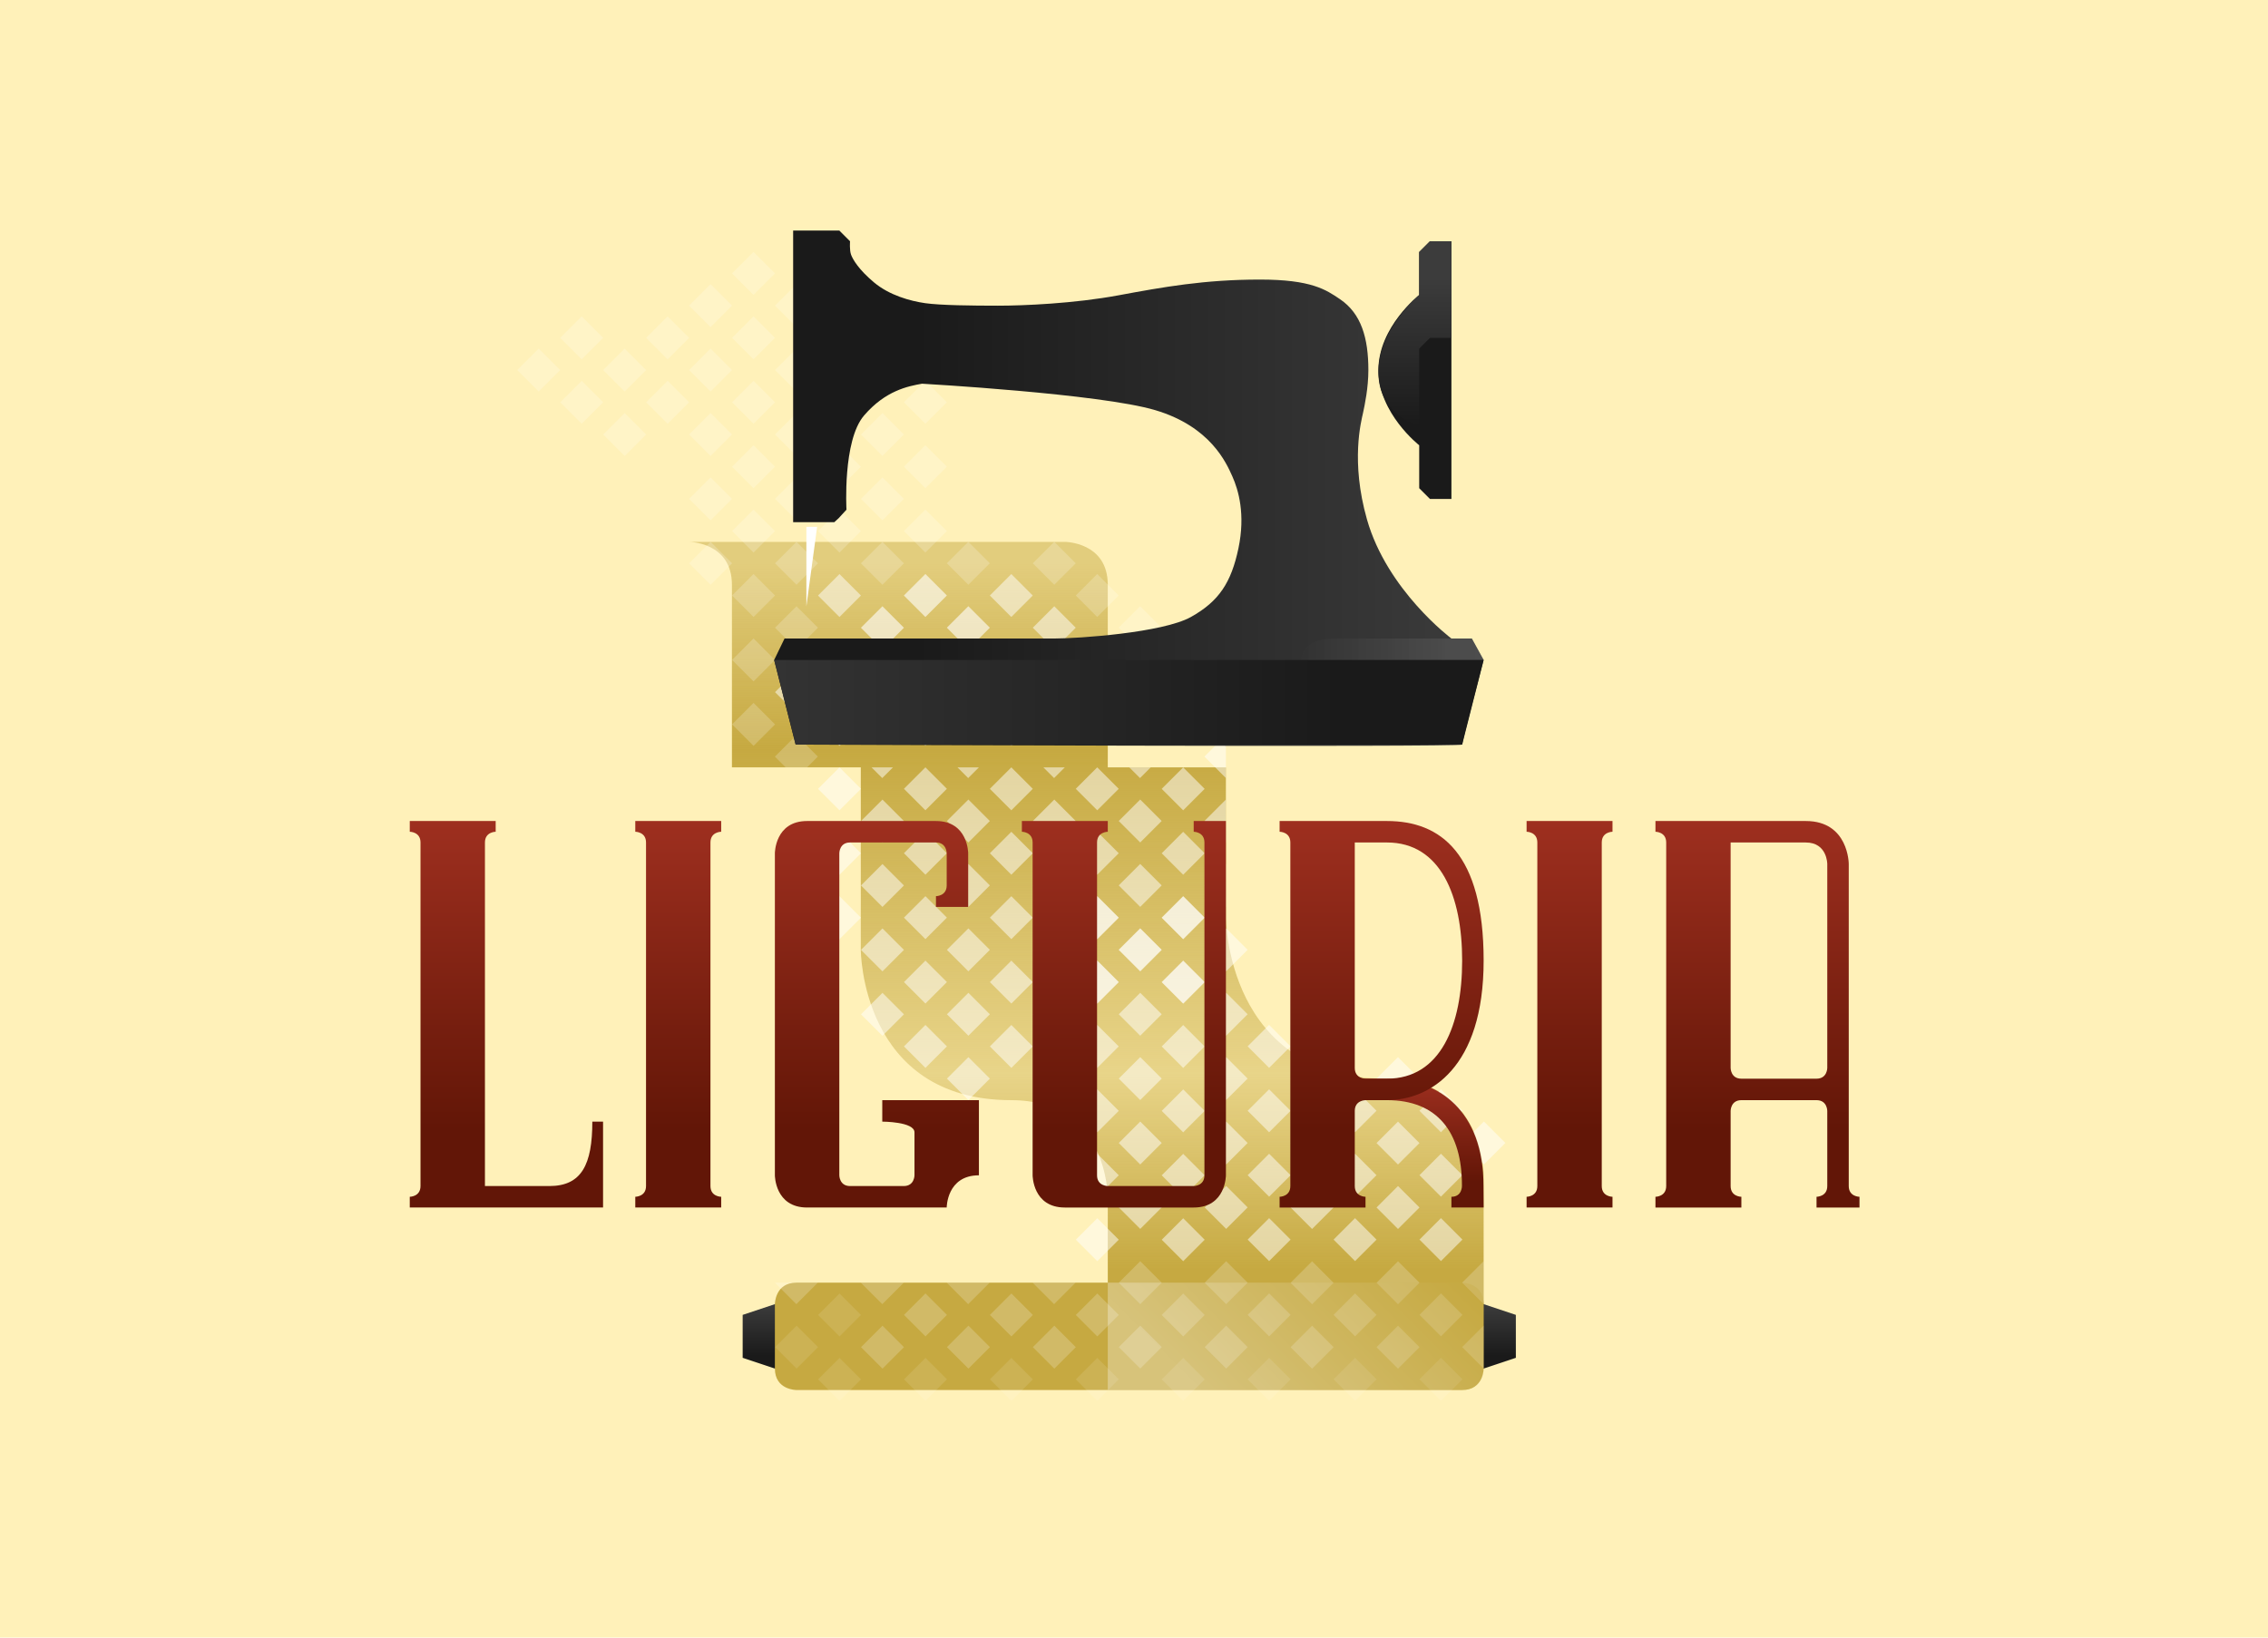 <?xml version="1.0" encoding="utf-8"?>
<!-- Generator: Adobe Illustrator 16.0.0, SVG Export Plug-In . SVG Version: 6.00 Build 0)  -->
<!DOCTYPE svg PUBLIC "-//W3C//DTD SVG 1.1//EN" "http://www.w3.org/Graphics/SVG/1.1/DTD/svg11.dtd">
<svg version="1.1" id="Layer_1" xmlns="http://www.w3.org/2000/svg" xmlns:xlink="http://www.w3.org/1999/xlink" x="0px" y="0px"
	 width="900px" height="650px" viewBox="0 0 900 650" enable-background="new 0 0 900 650" xml:space="preserve">
<rect fill="#FFF1B9" width="900" height="650"/>
<linearGradient id="SVGID_1_" gradientUnits="userSpaceOnUse" x1="431.074" y1="512.719" x2="431.074" y2="223.494">
	<stop  offset="0.03" style="stop-color:#C6A941"/>
	<stop  offset="0.3" style="stop-color:#C6A941;stop-opacity:0.4"/>
	<stop  offset="0.681" style="stop-color:#C6A941;stop-opacity:0.915"/>
	<stop  offset="0.744" style="stop-color:#C6A941"/>
	<stop  offset="0.964" style="stop-color:#C6A941;stop-opacity:0.571"/>
	<stop  offset="1" style="stop-color:#C6A941;stop-opacity:0.5"/>
</linearGradient>
<path fill="url(#SVGID_1_)" d="M273.403,215.085c0,0,17.045,0,17.045,17.045s0,72.443,0,72.443h51.137v72.444
	c0,0,0,59.659,59.659,59.659c38.353,0,38.353,38.353,38.353,38.353v68.182h149.148v-76.705c0,0,0-38.353-38.353-38.353
	c-63.921,0-63.921-63.92-63.921-63.92v-59.66h-46.875c0,0,0-55.398,0-72.443s-17.046-17.045-17.046-17.045H273.403z"/>
<g opacity="0.5">
	
		<rect x="446.354" y="422.128" transform="matrix(-0.707 0.707 -0.707 -0.707 1075.012 410.987)" fill="#FFFFFF" width="12.053" height="12.053"/>
	
		<rect x="446.355" y="396.559" transform="matrix(-0.707 0.707 -0.707 -0.707 1056.933 367.375)" fill="#FFFFFF" width="12.053" height="12.053"/>
	
		<rect x="480.445" y="422.128" transform="matrix(-0.707 0.707 -0.707 -0.707 1133.207 386.88)" fill="#FFFFFF" width="12.053" height="12.053"/>
	
		<rect x="480.445" y="396.559" transform="matrix(-0.707 0.707 -0.707 -0.707 1115.13 343.269)" fill="#FFFFFF" width="12.053" height="12.053"/>
	
		<rect x="463.399" y="409.343" transform="matrix(-0.707 0.707 -0.707 -0.707 1095.071 377.146)" fill="#FFFFFF" width="12.054" height="12.053"/>
	
		<rect x="463.399" y="434.911" transform="matrix(-0.707 0.707 -0.707 -0.707 1113.15 420.794)" fill="#FFFFFF" width="12.054" height="12.053"/>
	
		<rect x="463.399" y="383.774" transform="matrix(-0.707 0.707 -0.707 -0.707 1076.994 333.533)" fill="#FFFFFF" width="12.053" height="12.054"/>
	
		<rect x="497.491" y="434.912" transform="matrix(-0.707 0.707 -0.707 -0.707 1171.346 396.649)" fill="#FFFFFF" width="12.053" height="12.053"/>
	
		<rect x="497.491" y="409.343" transform="matrix(-0.707 0.707 -0.707 -0.707 1153.265 353.002)" fill="#FFFFFF" width="12.053" height="12.053"/>
	
		<rect x="531.582" y="434.912" transform="matrix(-0.707 0.707 -0.707 -0.707 1229.541 372.542)" fill="#FFFFFF" width="12.053" height="12.053"/>
	
		<rect x="565.673" y="434.912" transform="matrix(-0.707 0.707 -0.707 -0.707 1287.737 348.435)" fill="#FFFFFF" width="12.053" height="12.053"/>
	
		<rect x="514.536" y="422.127" transform="matrix(-0.707 0.707 -0.707 -0.707 1191.406 362.811)" fill="#FFFFFF" width="12.054" height="12.053"/>
	
		<rect x="548.626" y="422.127" transform="matrix(-0.707 0.707 -0.707 -0.707 1249.603 338.705)" fill="#FFFFFF" width="12.054" height="12.053"/>
	
		<rect x="514.536" y="447.696" transform="matrix(-0.707 0.707 -0.707 -0.707 1209.486 406.459)" fill="#FFFFFF" width="12.054" height="12.053"/>
	
		<rect x="531.582" y="460.48" transform="matrix(-0.707 0.707 -0.707 -0.707 1247.622 416.189)" fill="#FFFFFF" width="12.053" height="12.053"/>
	
		<rect x="514.536" y="473.264" transform="matrix(-0.707 0.707 -0.707 -0.707 1227.565 450.107)" fill="#FFFFFF" width="12.054" height="12.053"/>
	
		<rect x="548.626" y="473.264" transform="matrix(-0.707 0.707 -0.707 -0.707 1285.762 426.001)" fill="#FFFFFF" width="12.054" height="12.053"/>
	
		<rect x="548.626" y="447.696" transform="matrix(-0.707 0.707 -0.707 -0.707 1267.682 382.353)" fill="#FFFFFF" width="12.054" height="12.053"/>
	
		<rect x="582.719" y="447.696" transform="matrix(-0.707 0.707 -0.707 -0.707 1325.875 358.204)" fill="#FFFFFF" width="12.053" height="12.053"/>
	
		<rect x="531.582" y="486.048" transform="matrix(-0.707 0.707 -0.707 -0.707 1265.702 459.836)" fill="#FFFFFF" width="12.053" height="12.053"/>
	
		<rect x="565.673" y="486.048" transform="matrix(-0.707 0.707 -0.707 -0.707 1323.898 435.729)" fill="#FFFFFF" width="12.053" height="12.053"/>
	
		<rect x="565.673" y="460.48" transform="matrix(-0.707 0.707 -0.707 -0.707 1305.817 392.082)" fill="#FFFFFF" width="12.053" height="12.053"/>
	
		<rect x="463.399" y="486.048" transform="matrix(-0.707 0.707 -0.707 -0.707 1149.309 508.09)" fill="#FFFFFF" width="12.054" height="12.053"/>
	
		<rect x="463.399" y="460.48" transform="matrix(-0.707 0.707 -0.707 -0.707 1131.23 464.442)" fill="#FFFFFF" width="12.054" height="12.053"/>
	
		<rect x="497.491" y="486.048" transform="matrix(-0.707 0.707 -0.707 -0.707 1207.507 483.943)" fill="#FFFFFF" width="12.053" height="12.053"/>
	
		<rect x="497.491" y="460.48" transform="matrix(-0.707 0.707 -0.707 -0.707 1189.427 440.296)" fill="#FFFFFF" width="12.053" height="12.053"/>
	
		<rect x="480.445" y="473.264" transform="matrix(-0.707 0.707 -0.707 -0.707 1169.368 474.174)" fill="#FFFFFF" width="12.053" height="12.053"/>
	
		<rect x="480.445" y="447.696" transform="matrix(-0.707 0.707 -0.707 -0.707 1151.288 430.527)" fill="#FFFFFF" width="12.053" height="12.053"/>
	
		<rect x="446.354" y="473.264" transform="matrix(-0.707 0.707 -0.707 -0.707 1111.173 498.281)" fill="#FFFFFF" width="12.053" height="12.053"/>
	
		<rect x="446.354" y="447.696" transform="matrix(-0.707 0.707 -0.707 -0.707 1093.092 454.634)" fill="#FFFFFF" width="12.053" height="12.053"/>
	
		<rect x="429.308" y="460.48" transform="matrix(-0.707 0.707 -0.707 -0.707 1073.034 488.53)" fill="#FFFFFF" width="12.054" height="12.053"/>
	
		<rect x="429.308" y="486.048" transform="matrix(-0.707 0.707 -0.707 -0.707 1091.114 532.177)" fill="#FFFFFF" width="12.054" height="12.053"/>
	
		<rect x="429.308" y="434.912" transform="matrix(-0.707 0.707 -0.707 -0.707 1054.954 444.882)" fill="#FFFFFF" width="12.054" height="12.053"/>
	
		<rect x="429.309" y="358.206" transform="matrix(-0.707 0.707 -0.707 -0.707 1000.716 313.972)" fill="#FFFFFF" width="12.053" height="12.054"/>
	
		<rect x="463.399" y="358.206" transform="matrix(-0.707 0.707 -0.707 -0.707 1058.916 289.884)" fill="#FFFFFF" width="12.053" height="12.054"/>
	
		<rect x="446.355" y="370.99" transform="matrix(-0.707 0.707 -0.707 -0.707 1038.854 323.727)" fill="#FFFFFF" width="12.053" height="12.053"/>
	
		<rect x="395.217" y="409.343" transform="matrix(-0.707 0.707 -0.707 -0.707 978.678 425.341)" fill="#FFFFFF" width="12.054" height="12.053"/>
	
		<rect x="395.218" y="383.774" transform="matrix(-0.707 0.707 -0.707 -0.707 960.598 381.726)" fill="#FFFFFF" width="12.053" height="12.054"/>
	
		<rect x="378.172" y="396.559" transform="matrix(-0.707 0.707 -0.707 -0.707 940.539 415.587)" fill="#FFFFFF" width="12.053" height="12.053"/>
	
		<rect x="429.308" y="409.343" transform="matrix(-0.707 0.707 -0.707 -0.707 1036.873 401.235)" fill="#FFFFFF" width="12.054" height="12.053"/>
	
		<rect x="429.309" y="383.774" transform="matrix(-0.707 0.707 -0.707 -0.707 1018.795 357.621)" fill="#FFFFFF" width="12.053" height="12.054"/>
	
		<rect x="412.263" y="396.559" transform="matrix(-0.707 0.707 -0.707 -0.707 998.736 391.498)" fill="#FFFFFF" width="12.053" height="12.054"/>
	
		<rect x="412.263" y="422.127" transform="matrix(-0.707 0.707 -0.707 -0.707 1016.816 435.112)" fill="#FFFFFF" width="12.054" height="12.053"/>
	
		<rect x="412.263" y="370.99" transform="matrix(-0.707 0.707 -0.707 -0.707 980.657 347.849)" fill="#FFFFFF" width="12.053" height="12.054"/>
	
		<rect x="395.218" y="358.206" transform="matrix(-0.707 0.707 -0.707 -0.707 942.519 338.077)" fill="#FFFFFF" width="12.053" height="12.054"/>
	
		<rect x="378.172" y="370.99" transform="matrix(-0.707 0.707 -0.707 -0.707 922.46 371.939)" fill="#FFFFFF" width="12.053" height="12.053"/>
	
		<rect x="480.445" y="370.99" transform="matrix(-0.707 0.707 -0.707 -0.707 1097.05 299.621)" fill="#FFFFFF" width="12.053" height="12.053"/>
	<polygon fill="#FFFFFF" points="486.472,359.972 486.472,342.926 477.949,351.449 	"/>
</g>
<g opacity="0.5">
	
		<rect x="344.081" y="319.854" transform="matrix(-0.707 0.707 -0.707 -0.707 828.104 308.763)" fill="#FFFFFF" width="12.053" height="12.053"/>
	
		<rect x="378.172" y="319.854" transform="matrix(-0.707 0.707 -0.707 -0.707 886.301 284.644)" fill="#FFFFFF" width="12.053" height="12.053"/>
	
		<rect x="361.127" y="307.07" transform="matrix(-0.707 0.707 -0.707 -0.707 848.163 274.872)" fill="#FFFFFF" width="12.053" height="12.053"/>
	
		<rect x="361.127" y="332.638" transform="matrix(-0.707 0.707 -0.707 -0.707 866.242 318.52)" fill="#FFFFFF" width="12.053" height="12.053"/>
	
		<rect x="361.127" y="281.502" transform="matrix(-0.707 0.707 -0.707 -0.707 830.083 231.225)" fill="#FFFFFF" width="12.053" height="12.053"/>
	
		<rect x="395.218" y="332.638" transform="matrix(-0.707 0.707 -0.707 -0.707 924.44 294.429)" fill="#FFFFFF" width="12.053" height="12.054"/>
	
		<rect x="395.218" y="307.07" transform="matrix(-0.707 0.707 -0.707 -0.707 906.361 250.781)" fill="#FFFFFF" width="12.053" height="12.053"/>
	
		<rect x="429.309" y="307.07" transform="matrix(-0.707 0.707 -0.707 -0.707 964.558 226.676)" fill="#FFFFFF" width="12.053" height="12.053"/>
	
		<rect x="429.309" y="332.638" transform="matrix(-0.707 0.707 -0.707 -0.707 982.637 270.324)" fill="#FFFFFF" width="12.053" height="12.054"/>
	
		<rect x="463.399" y="307.07" transform="matrix(-0.707 0.707 -0.707 -0.707 1022.759 202.587)" fill="#FFFFFF" width="12.053" height="12.054"/>
	
		<rect x="463.399" y="332.638" transform="matrix(-0.707 0.707 -0.707 -0.707 1040.837 246.235)" fill="#FFFFFF" width="12.053" height="12.054"/>
	
		<rect x="446.355" y="319.854" transform="matrix(-0.707 0.707 -0.707 -0.707 1002.695 236.431)" fill="#FFFFFF" width="12.053" height="12.053"/>
	<polygon fill="#FFFFFF" points="486.472,334.403 486.472,317.358 477.949,325.881 	"/>
	
		<rect x="412.263" y="319.854" transform="matrix(-0.707 0.707 -0.707 -0.707 944.499 260.553)" fill="#FFFFFF" width="12.053" height="12.053"/>
	
		<rect x="412.263" y="345.422" transform="matrix(-0.707 0.707 -0.707 -0.707 962.578 304.201)" fill="#FFFFFF" width="12.053" height="12.054"/>
	
		<rect x="429.309" y="358.206" transform="matrix(-0.707 0.707 -0.707 -0.707 1000.716 313.972)" fill="#FFFFFF" width="12.053" height="12.054"/>
	
		<rect x="446.355" y="370.99" transform="matrix(-0.707 0.707 -0.707 -0.707 1038.854 323.727)" fill="#FFFFFF" width="12.053" height="12.053"/>
	
		<rect x="429.309" y="383.774" transform="matrix(-0.707 0.707 -0.707 -0.707 1018.795 357.621)" fill="#FFFFFF" width="12.053" height="12.054"/>
	
		<rect x="463.399" y="383.774" transform="matrix(-0.707 0.707 -0.707 -0.707 1076.994 333.533)" fill="#FFFFFF" width="12.053" height="12.054"/>
	
		<rect x="463.399" y="358.206" transform="matrix(-0.707 0.707 -0.707 -0.707 1058.916 289.884)" fill="#FFFFFF" width="12.053" height="12.054"/>
	<polygon fill="#FFFFFF" points="486.472,308.835 486.472,291.79 477.949,300.312 	"/>
	
		<rect x="446.355" y="345.422" transform="matrix(-0.707 0.707 -0.707 -0.707 1020.774 280.079)" fill="#FFFFFF" width="12.053" height="12.053"/>
	
		<rect x="361.127" y="383.775" transform="matrix(-0.707 0.707 -0.707 -0.707 902.401 405.816)" fill="#FFFFFF" width="12.053" height="12.053"/>
	
		<rect x="361.127" y="409.343" transform="matrix(-0.707 0.707 -0.707 -0.707 920.482 449.432)" fill="#FFFFFF" width="12.053" height="12.053"/>
	
		<rect x="361.127" y="358.206" transform="matrix(-0.707 0.707 -0.707 -0.707 884.322 362.168)" fill="#FFFFFF" width="12.053" height="12.053"/>
	
		<rect x="378.172" y="422.128" transform="matrix(-0.707 0.707 -0.707 -0.707 958.62 459.202)" fill="#FFFFFF" width="12.053" height="12.053"/>
	
		<rect x="344.081" y="396.559" transform="matrix(-0.707 0.707 -0.707 -0.707 882.341 439.708)" fill="#FFFFFF" width="12.053" height="12.054"/>
	
		<rect x="378.172" y="345.422" transform="matrix(-0.707 0.707 -0.707 -0.707 904.38 328.291)" fill="#FFFFFF" width="12.053" height="12.053"/>
	
		<rect x="344.081" y="370.99" transform="matrix(-0.707 0.707 -0.707 -0.707 864.261 396.06)" fill="#FFFFFF" width="12.053" height="12.054"/>
	
		<rect x="344.081" y="345.422" transform="matrix(-0.707 0.707 -0.707 -0.707 846.183 352.411)" fill="#FFFFFF" width="12.053" height="12.054"/>
	
		<rect x="327.036" y="358.206" transform="matrix(-0.707 0.707 -0.707 -0.707 826.123 386.288)" fill="#FFFFFF" width="12.053" height="12.054"/>
	
		<rect x="327.036" y="332.638" transform="matrix(-0.707 0.707 -0.707 -0.707 808.044 342.64)" fill="#FFFFFF" width="12.053" height="12.054"/>
	
		<rect x="327.035" y="255.934" transform="matrix(-0.707 0.707 -0.707 -0.707 753.806 211.684)" fill="#FFFFFF" width="12.053" height="12.053"/>
	
		<rect x="327.035" y="230.365" transform="matrix(-0.707 0.707 -0.707 -0.707 735.727 168.036)" fill="#FFFFFF" width="12.053" height="12.053"/>
	
		<rect x="361.127" y="255.934" transform="matrix(-0.707 0.707 -0.707 -0.707 812.002 187.565)" fill="#FFFFFF" width="12.053" height="12.053"/>
	
		<rect x="361.127" y="230.366" transform="matrix(-0.707 0.707 -0.707 -0.707 793.922 143.917)" fill="#FFFFFF" width="12.053" height="12.053"/>
	
		<rect x="344.081" y="243.15" transform="matrix(-0.707 0.707 -0.707 -0.707 773.865 177.807)" fill="#FFFFFF" width="12.053" height="12.053"/>
	
		<rect x="344.081" y="268.717" transform="matrix(-0.707 0.707 -0.707 -0.707 791.944 221.454)" fill="#FFFFFF" width="12.053" height="12.053"/>
	
		<rect x="327.036" y="307.07" transform="matrix(-0.707 0.707 -0.707 -0.707 789.966 298.992)" fill="#FFFFFF" width="12.053" height="12.053"/>
	
		<rect x="327.036" y="281.501" transform="matrix(-0.707 0.707 -0.707 -0.707 771.886 255.343)" fill="#FFFFFF" width="12.053" height="12.053"/>
	
		<rect x="309.99" y="268.718" transform="matrix(-0.707 0.707 -0.707 -0.707 733.747 245.548)" fill="#FFFFFF" width="12.053" height="12.053"/>
	
		<rect x="378.172" y="268.718" transform="matrix(-0.707 0.707 -0.707 -0.707 850.139 197.335)" fill="#FFFFFF" width="12.053" height="12.053"/>
	
		<rect x="378.172" y="243.15" transform="matrix(-0.707 0.707 -0.707 -0.707 832.06 153.688)" fill="#FFFFFF" width="12.053" height="12.053"/>
	
		<rect x="412.263" y="268.717" transform="matrix(-0.707 0.707 -0.707 -0.707 908.338 173.242)" fill="#FFFFFF" width="12.053" height="12.053"/>
	
		<rect x="412.263" y="243.15" transform="matrix(-0.707 0.707 -0.707 -0.707 890.259 129.595)" fill="#FFFFFF" width="12.053" height="12.053"/>
	
		<rect x="395.217" y="230.365" transform="matrix(-0.707 0.707 -0.707 -0.707 852.121 119.824)" fill="#FFFFFF" width="12.053" height="12.053"/>
	
		<rect x="395.217" y="255.934" transform="matrix(-0.707 0.707 -0.707 -0.707 870.2 163.472)" fill="#FFFFFF" width="12.053" height="12.053"/>
	
		<rect x="395.218" y="281.501" transform="matrix(-0.707 0.707 -0.707 -0.707 888.282 207.133)" fill="#FFFFFF" width="12.053" height="12.053"/>
	<polygon fill="#FFFFFF" points="418.29,308.835 422.551,304.574 414.028,304.574 	"/>
	<polygon fill="#FFFFFF" points="452.381,308.835 456.642,304.574 448.119,304.574 	"/>
	<polygon fill="#FFFFFF" points="384.199,308.835 388.46,304.574 379.938,304.574 	"/>
	<polygon fill="#FFFFFF" points="350.107,308.835 354.369,304.574 345.846,304.574 	"/>
</g>
<g opacity="0.2">
	
		<rect x="292.945" y="179.229" transform="matrix(-0.707 0.707 -0.707 -0.707 641.371 104.846)" fill="#FFFFFF" width="12.053" height="12.053"/>
	
		<rect x="292.945" y="204.797" transform="matrix(-0.707 0.707 -0.707 -0.707 659.449 148.483)" fill="#FFFFFF" width="12.053" height="12.053"/>
	
		<rect x="292.945" y="153.66" transform="matrix(-0.707 0.707 -0.707 -0.707 623.291 61.198)" fill="#FFFFFF" width="12.053" height="12.053"/>
	
		<rect x="275.9" y="166.444" transform="matrix(-0.707 0.707 -0.707 -0.707 603.233 95.075)" fill="#FFFFFF" width="12.053" height="12.053"/>
	
		<rect x="275.899" y="192.013" transform="matrix(-0.707 0.707 -0.707 -0.707 621.311 138.713)" fill="#FFFFFF" width="12.053" height="12.053"/>
	
		<rect x="344.081" y="192.013" transform="matrix(-0.707 0.707 -0.707 -0.707 737.706 90.511)" fill="#FFFFFF" width="12.053" height="12.053"/>
	
		<rect x="275.899" y="140.876" transform="matrix(-0.707 0.707 -0.707 -0.707 585.151 51.419)" fill="#FFFFFF" width="12.053" height="12.053"/>
	
		<rect x="258.853" y="153.66" transform="matrix(-0.707 0.707 -0.707 -0.707 565.096 85.313)" fill="#FFFFFF" width="12.053" height="12.053"/>
	
		<rect x="309.99" y="192.013" transform="matrix(-0.707 0.707 -0.707 -0.707 679.507 114.606)" fill="#FFFFFF" width="12.053" height="12.053"/>
	
		<rect x="309.99" y="166.444" transform="matrix(-0.707 0.707 -0.707 -0.707 661.429 70.969)" fill="#FFFFFF" width="12.053" height="12.053"/>
	
		<rect x="344.081" y="166.444" transform="matrix(-0.707 0.707 -0.707 -0.707 719.63 46.874)" fill="#FFFFFF" width="12.053" height="12.053"/>
	
		<rect x="361.127" y="153.66" transform="matrix(-0.707 0.707 -0.707 -0.707 739.686 12.986)" fill="#FFFFFF" width="12.053" height="12.053"/>
	
		<rect x="361.127" y="179.229" transform="matrix(-0.707 0.707 -0.707 -0.707 757.765 56.634)" fill="#FFFFFF" width="12.053" height="12.053"/>
	
		<rect x="361.127" y="204.797" transform="matrix(-0.707 0.707 -0.707 -0.707 775.841 100.27)" fill="#FFFFFF" width="12.053" height="12.053"/>
	
		<rect x="412.263" y="217.581" transform="matrix(-0.707 0.707 -0.707 -0.707 872.179 85.947)" fill="#FFFFFF" width="12.053" height="12.053"/>
	
		<rect x="429.308" y="230.365" transform="matrix(-0.707 0.707 -0.707 -0.707 910.318 95.718)" fill="#FFFFFF" width="12.053" height="12.053"/>
	
		<rect x="446.354" y="243.15" transform="matrix(-0.707 0.707 -0.707 -0.707 948.452 105.474)" fill="#FFFFFF" width="12.053" height="12.053"/>
	
		<rect x="327.036" y="179.228" transform="matrix(-0.707 0.707 -0.707 -0.707 699.571 80.75)" fill="#FFFFFF" width="12.053" height="12.053"/>
	
		<rect x="327.035" y="204.797" transform="matrix(-0.707 0.707 -0.707 -0.707 717.647 124.388)" fill="#FFFFFF" width="12.053" height="12.053"/>
	
		<rect x="361.127" y="230.366" transform="matrix(-0.707 0.707 -0.707 -0.707 793.922 143.917)" fill="#FFFFFF" width="12.053" height="12.053"/>
	
		<rect x="344.081" y="243.15" transform="matrix(-0.707 0.707 -0.707 -0.707 773.865 177.807)" fill="#FFFFFF" width="12.053" height="12.053"/>
	
		<rect x="309.99" y="243.15" transform="matrix(-0.707 0.707 -0.707 -0.707 715.667 201.901)" fill="#FFFFFF" width="12.053" height="12.053"/>
	
		<rect x="378.172" y="243.15" transform="matrix(-0.707 0.707 -0.707 -0.707 832.06 153.688)" fill="#FFFFFF" width="12.053" height="12.053"/>
	
		<rect x="378.172" y="217.581" transform="matrix(-0.707 0.707 -0.707 -0.707 813.98 110.04)" fill="#FFFFFF" width="12.053" height="12.053"/>
	
		<rect x="327.036" y="153.66" transform="matrix(-0.707 0.707 -0.707 -0.707 681.491 37.102)" fill="#FFFFFF" width="12.053" height="12.053"/>
	
		<rect x="292.945" y="281.502" transform="matrix(-0.707 0.707 -0.707 -0.707 713.689 279.437)" fill="#FFFFFF" width="12.053" height="12.053"/>
	
		<rect x="275.899" y="217.581" transform="matrix(-0.707 0.707 -0.707 -0.707 639.391 182.36)" fill="#FFFFFF" width="12.053" height="12.053"/>
	
		<rect x="309.99" y="217.581" transform="matrix(-0.707 0.707 -0.707 -0.707 697.587 158.254)" fill="#FFFFFF" width="12.053" height="12.053"/>
	
		<rect x="344.081" y="217.581" transform="matrix(-0.707 0.707 -0.707 -0.707 755.785 134.159)" fill="#FFFFFF" width="12.053" height="12.053"/>
	
		<rect x="292.945" y="230.366" transform="matrix(-0.707 0.707 -0.707 -0.707 677.529 192.131)" fill="#FFFFFF" width="12.053" height="12.053"/>
	
		<rect x="292.945" y="255.934" transform="matrix(-0.707 0.707 -0.707 -0.707 695.609 235.778)" fill="#FFFFFF" width="12.053" height="12.053"/>
	
		<rect x="258.853" y="128.092" transform="matrix(-0.707 0.707 -0.707 -0.707 547.014 41.657)" fill="#FFFFFF" width="12.053" height="12.053"/>
	
		<rect x="224.763" y="128.092" transform="matrix(-0.707 0.707 -0.707 -0.707 488.816 65.755)" fill="#FFFFFF" width="12.053" height="12.053"/>
	
		<rect x="275.899" y="115.308" transform="matrix(-0.707 0.707 -0.707 -0.707 567.071 7.771)" fill="#FFFFFF" width="12.053" height="12.053"/>
	
		<rect x="292.945" y="102.524" transform="matrix(-0.707 0.707 -0.707 -0.707 587.129 -26.105)" fill="#FFFFFF" width="12.053" height="12.053"/>
	
		<rect x="241.808" y="166.444" transform="matrix(-0.707 0.707 -0.707 -0.707 545.037 119.189)" fill="#FFFFFF" width="12.053" height="12.053"/>
	
		<rect x="241.808" y="140.876" transform="matrix(-0.707 0.707 -0.707 -0.707 526.956 75.533)" fill="#FFFFFF" width="12.053" height="12.053"/>
	
		<rect x="207.717" y="140.876" transform="matrix(-0.707 0.707 -0.707 -0.707 468.758 99.632)" fill="#FFFFFF" width="12.053" height="12.053"/>
	
		<rect x="224.763" y="153.66" transform="matrix(-0.707 0.707 -0.707 -0.707 506.897 109.41)" fill="#FFFFFF" width="12.053" height="12.053"/>
	
		<rect x="292.945" y="128.092" transform="matrix(-0.707 0.707 -0.707 -0.707 605.209 17.541)" fill="#FFFFFF" width="12.053" height="12.053"/>
	
		<rect x="327.035" y="128.092" transform="matrix(-0.707 0.707 -0.707 -0.707 663.409 -6.556)" fill="#FFFFFF" width="12.053" height="12.053"/>
	
		<rect x="309.99" y="115.308" transform="matrix(-0.707 0.707 -0.707 -0.707 625.267 -16.335)" fill="#FFFFFF" width="12.053" height="12.053"/>
	
		<rect x="309.99" y="140.876" transform="matrix(-0.707 0.707 -0.707 -0.707 643.347 27.312)" fill="#FFFFFF" width="12.053" height="12.053"/>
	<polygon fill="#FFFFFF" points="320.278,304.574 324.539,300.312 316.017,291.79 307.494,300.312 311.755,304.574 	"/>
</g>
<linearGradient id="SVGID_2_" gradientUnits="userSpaceOnUse" x1="448.12" y1="543.211" x2="448.12" y2="517.643">
	<stop  offset="0.2" style="stop-color:#1A1A1A"/>
	<stop  offset="1" style="stop-color:#3C3C3C"/>
</linearGradient>
<polygon fill="url(#SVGID_2_)" points="588.745,517.643 307.494,517.643 294.709,521.904 294.709,538.949 307.494,543.211 
	588.745,543.211 601.529,538.949 601.529,530.427 601.529,521.904 "/>
<path fill="#C6A941" d="M580.222,551.733c-8.522,0-264.205,0-264.205,0s-8.523,0-8.523-8.522s0-25.568,0-25.568s0-8.522,8.523-8.522
	c7.39,0,255.683,0,264.205,0c8.523,0,8.523,8.522,8.523,8.522v25.568C588.745,543.211,588.745,551.733,580.222,551.733z"/>
<g opacity="0.2">
	
		<rect x="565.673" y="541.446" transform="matrix(-0.707 0.707 -0.707 -0.707 1363.073 530.341)" opacity="0.5" fill="#FFFFFF" width="12.053" height="12.053"/>
	<polygon fill="#FFFFFF" points="588.745,543.211 588.745,526.165 580.222,534.688 	"/>
	
		<rect x="548.627" y="503.093" transform="matrix(-0.707 0.707 -0.707 -0.707 1306.857 476.966)" fill="#FFFFFF" width="12.053" height="12.053"/>
	
		<rect x="514.536" y="503.093" transform="matrix(-0.707 0.707 -0.707 -0.707 1248.659 501.071)" fill="#FFFFFF" width="12.053" height="12.053"/>
	<polygon fill="#FFFFFF" points="588.745,517.643 588.745,500.598 580.222,509.12 	"/>
	
		<rect x="565.673" y="515.877" transform="matrix(-0.707 0.707 -0.707 -0.707 1344.993 486.693)" fill="#FFFFFF" width="12.053" height="12.053"/>
	
		<rect x="514.536" y="528.661" transform="matrix(-0.707 0.707 -0.707 -0.707 1266.737 544.719)" fill="#FFFFFF" width="12.053" height="12.054"/>
	
		<rect x="548.627" y="528.661" transform="matrix(-0.707 0.707 -0.707 -0.707 1324.935 520.615)" fill="#FFFFFF" width="12.053" height="12.054"/>
	
		<rect x="531.582" y="541.446" transform="matrix(-0.707 0.707 -0.707 -0.707 1304.876 554.447)" opacity="0.5" fill="#FFFFFF" width="12.053" height="12.053"/>
	
		<rect x="497.491" y="541.446" transform="matrix(-0.707 0.707 -0.707 -0.707 1246.68 578.553)" opacity="0.5" fill="#FFFFFF" width="12.053" height="12.053"/>
	
		<rect x="531.582" y="515.877" transform="matrix(-0.707 0.707 -0.707 -0.707 1286.797 510.799)" fill="#FFFFFF" width="12.053" height="12.053"/>
	
		<rect x="497.491" y="515.877" transform="matrix(-0.707 0.707 -0.707 -0.707 1228.6 534.905)" fill="#FFFFFF" width="12.053" height="12.053"/>
	
		<rect x="361.127" y="541.446" transform="matrix(-0.707 0.707 -0.707 -0.707 1013.891 674.977)" opacity="0.5" fill="#FFFFFF" width="12.053" height="12.053"/>
	
		<rect x="395.218" y="541.445" transform="matrix(-0.707 0.707 -0.707 -0.707 1072.085 650.89)" opacity="0.5" fill="#FFFFFF" width="12.053" height="12.054"/>
	
		<rect x="378.172" y="528.661" transform="matrix(-0.707 0.707 -0.707 -0.707 1033.95 641.1)" fill="#FFFFFF" width="12.053" height="12.053"/>
	
		<rect x="463.399" y="541.445" transform="matrix(-0.707 0.707 -0.707 -0.707 1188.478 602.7)" opacity="0.5" fill="#FFFFFF" width="12.053" height="12.054"/>
	
		<rect x="429.309" y="541.445" transform="matrix(-0.707 0.707 -0.707 -0.707 1130.282 626.785)" opacity="0.5" fill="#FFFFFF" width="12.053" height="12.054"/>
	<polygon fill="#FFFFFF" points="350.107,517.643 358.63,509.12 341.585,509.12 	"/>
	<polygon fill="#FFFFFF" points="316.017,517.643 324.539,509.12 307.494,509.12 	"/>
	<polygon fill="#FFFFFF" points="384.199,517.643 392.721,509.12 375.676,509.12 	"/>
	
		<rect x="361.127" y="515.877" transform="matrix(-0.707 0.707 -0.707 -0.707 995.812 631.329)" fill="#FFFFFF" width="12.053" height="12.053"/>
	
		<rect x="309.99" y="528.661" transform="matrix(-0.707 0.707 -0.707 -0.707 917.556 689.312)" opacity="0.5" fill="#FFFFFF" width="12.053" height="12.053"/>
	
		<rect x="344.081" y="528.661" transform="matrix(-0.707 0.707 -0.707 -0.707 975.749 665.224)" fill="#FFFFFF" width="12.053" height="12.054"/>
	
		<rect x="327.036" y="541.445" transform="matrix(-0.707 0.707 -0.707 -0.707 955.689 699.101)" opacity="0.5" fill="#FFFFFF" width="12.053" height="12.054"/>
	
		<rect x="327.036" y="515.877" transform="matrix(-0.707 0.707 -0.707 -0.707 937.61 655.452)" opacity="0.5" fill="#FFFFFF" width="12.053" height="12.054"/>
	
		<rect x="395.218" y="515.877" transform="matrix(-0.707 0.707 -0.707 -0.707 1054.006 607.242)" fill="#FFFFFF" width="12.053" height="12.054"/>
	
		<rect x="429.309" y="515.877" transform="matrix(-0.707 0.707 -0.707 -0.707 1112.203 583.137)" fill="#FFFFFF" width="12.053" height="12.054"/>
	
		<rect x="463.399" y="515.877" transform="matrix(-0.707 0.707 -0.707 -0.707 1170.399 559.052)" fill="#FFFFFF" width="12.053" height="12.054"/>
	<polygon fill="#FFFFFF" points="418.29,517.643 426.812,509.12 409.767,509.12 	"/>
	
		<rect x="446.355" y="503.094" transform="matrix(-0.707 0.707 -0.707 -0.707 1132.265 549.241)" fill="#FFFFFF" width="12.053" height="12.053"/>
	
		<rect x="480.445" y="503.094" transform="matrix(-0.707 0.707 -0.707 -0.707 1190.461 525.135)" fill="#FFFFFF" width="12.053" height="12.053"/>
	
		<rect x="412.263" y="528.661" transform="matrix(-0.707 0.707 -0.707 -0.707 1092.144 617.013)" fill="#FFFFFF" width="12.053" height="12.054"/>
	
		<rect x="446.355" y="528.661" transform="matrix(-0.707 0.707 -0.707 -0.707 1150.344 592.888)" fill="#FFFFFF" width="12.053" height="12.053"/>
	
		<rect x="480.445" y="528.661" transform="matrix(-0.707 0.707 -0.707 -0.707 1208.541 568.782)" fill="#FFFFFF" width="12.053" height="12.053"/>
</g>
<linearGradient id="SVGID_3_" gradientUnits="userSpaceOnUse" x1="465.047" y1="577.184" x2="558.56" y2="483.67">
	<stop  offset="0.2" style="stop-color:#FFFFFF"/>
	<stop  offset="1" style="stop-color:#C6A941"/>
</linearGradient>
<path opacity="0.3" fill="url(#SVGID_3_)" d="M439.597,509.12h140.625c0,0,8.523,0,8.523,8.522s0,17.046,0,25.568
	s-8.523,8.522-8.523,8.522H439.597V509.12z"/>
<path fill="#1A1A1A" d="M575.961,95.766v25.568v51.137v25.568h-8.523l-4.261-4.261v-17.045c0,0-16.191-12.641-16.191-29.83
	c0-17.189,16.191-29.83,16.191-29.83v-17.045l4.261-4.262H575.961z"/>
<linearGradient id="SVGID_4_" gradientUnits="userSpaceOnUse" x1="561.473" y1="95.766" x2="561.473" y2="169.062">
	<stop  offset="0.2" style="stop-color:#3C3C3C"/>
	<stop  offset="1" style="stop-color:#1A1A1A"/>
</linearGradient>
<path fill="url(#SVGID_4_)" d="M575.961,134.119V108.55V95.766h-8.523l-4.261,4.262v17.045c0,0-16.191,13.493-16.191,30.682
	c0,17.189,16.191,21.307,16.191,21.307V138.38l4.261-4.261H575.961z"/>
<linearGradient id="SVGID_5_" gradientUnits="userSpaceOnUse" x1="307.209" y1="193.778" x2="588.745" y2="193.778">
	<stop  offset="0.2" style="stop-color:#1A1A1A"/>
	<stop  offset="1" style="stop-color:#3C3C3C"/>
</linearGradient>
<path fill="url(#SVGID_5_)" d="M314.737,91.505v115.768h16.335l1.704-1.563l3.125-3.409c0,0-1.562-27.415,6.96-37.357
	c8.523-9.944,17.472-11.649,23.012-12.643c0,0,70.737,3.977,92.614,10.512c21.876,6.534,28.128,20.881,30.542,26.277
	c2.413,5.397,5.253,15.058,2.413,28.551c-2.839,13.493-7.668,21.024-18.891,27.273c-11.224,6.249-44.733,8.523-53.977,8.523
	c-8.809,0-107.248,0-107.248,0l-4.12,8.522l8.522,33.585c0,0,264.491,1.139,264.491,0c0-1.135,8.523-33.585,8.523-33.585
	l-4.689-8.522h-8.095c0,0-25.502-19.063-33.522-47.302c-6.535-23.011-2.271-38.921-1.561-42.188c0.709-3.266,2.13-10.08,2.13-17.045
	c0-12.784-2.843-22.442-11.224-28.125c-5.587-3.787-11.35-7.812-31.815-7.812c-22.02,0-38.496,2.983-56.109,6.25
	c-17.613,3.266-37.642,4.118-47.869,4.118c-10.228,0-22.872-0.143-28.837-0.996c-5.966-0.852-14.204-3.123-20.312-8.236
	c-6.108-5.113-8.381-9.092-9.091-10.939c-0.71-1.845-0.426-5.397-0.426-5.397l-4.261-4.261H314.737z"/>
<polygon fill="#FFFFFF" points="319.992,209.119 324.254,209.119 319.992,240.653 "/>
<linearGradient id="SVGID_6_" gradientUnits="userSpaceOnUse" x1="588.745" y1="257.699" x2="516.302" y2="257.699">
	<stop  offset="0.2" style="stop-color:#666666"/>
	<stop  offset="1" style="stop-color:#333333"/>
</linearGradient>
<path opacity="0.4" fill="url(#SVGID_6_)" d="M588.745,261.96h-72.443c0,0,0-8.522,12.784-8.522c8.522,0,54.97,0,54.97,0
	L588.745,261.96z"/>
<linearGradient id="SVGID_7_" gradientUnits="userSpaceOnUse" x1="588.745" y1="278.752" x2="307.209" y2="278.752">
	<stop  offset="0.2" style="stop-color:#1A1A1A"/>
	<stop  offset="1" style="stop-color:#333333"/>
</linearGradient>
<polygon fill="url(#SVGID_7_)" points="580.222,295.545 315.731,295.545 307.208,261.96 588.745,261.96 "/>
<g>
	<linearGradient id="SVGID_8_" gradientUnits="userSpaceOnUse" x1="561.046" y1="479.29" x2="561.046" y2="428.153">
		<stop  offset="0.2" style="stop-color:#621607"/>
		<stop  offset="1" style="stop-color:#9E2F1F"/>
	</linearGradient>
	<path fill="url(#SVGID_8_)" d="M537.608,436.677c0,0,4.261,0,12.784,0c20.109,0,29.829,12.784,29.744,34.091
		c0,0,0.085,4.262-4.176,4.262c0,4.261,0,4.261,0,4.261h12.784l-0.063-8.522c0.063-29.83-17.712-42.614-38.289-42.614
		c-8.523,0-17.046,0-17.046,0v8.523H537.608z"/>
	<g>
		<linearGradient id="SVGID_9_" gradientUnits="userSpaceOnUse" x1="200.959" y1="479.29" x2="200.959" y2="325.881">
			<stop  offset="0.2" style="stop-color:#621607"/>
			<stop  offset="1" style="stop-color:#9E2F1F"/>
		</linearGradient>
		<path fill="url(#SVGID_9_)" d="M218.005,470.768c-12.784,0-25.568,0-25.568,0v-17.046c0,0,0-115.059,0-119.318
			c0-4.262,4.261-4.262,4.261-4.262v-4.261h-34.091v4.261c0,0,4.261,0,4.261,4.262s0,132.554,0,136.364
			c0,4.262-4.261,4.262-4.261,4.262v4.261h72.443h4.261v-29.829v-4.262c0,0,0,0-4.261,0
			C235.05,462.245,230.789,470.768,218.005,470.768z"/>
		<linearGradient id="SVGID_10_" gradientUnits="userSpaceOnUse" x1="269.141" y1="479.29" x2="269.141" y2="325.881">
			<stop  offset="0.2" style="stop-color:#621607"/>
			<stop  offset="1" style="stop-color:#9E2F1F"/>
		</linearGradient>
		<path fill="url(#SVGID_10_)" d="M286.187,479.29h-34.091v-4.261c0,0,4.262,0,4.262-4.262c0-3.811,0-132.103,0-136.364
			s-4.262-4.262-4.262-4.262v-4.261h34.091v4.261c0,0-4.261,0-4.261,4.262s0,132.554,0,136.364c0,4.262,4.261,4.262,4.261,4.262
			V479.29z"/>
		<linearGradient id="SVGID_11_" gradientUnits="userSpaceOnUse" x1="622.836" y1="479.29" x2="622.836" y2="325.881">
			<stop  offset="0.2" style="stop-color:#621607"/>
			<stop  offset="1" style="stop-color:#9E2F1F"/>
		</linearGradient>
		<path fill="url(#SVGID_11_)" d="M639.881,479.29H605.79v-4.261c0,0,4.262,0,4.262-4.262c0-9.335,0-126.836,0-136.364
			c0-4.262-4.262-4.262-4.262-4.262v-4.261h34.091v4.261c0,0-4.261,0-4.261,4.262c0,9.528,0,127.029,0,136.364
			c0,4.262,4.261,4.262,4.261,4.262V479.29z"/>
		<linearGradient id="SVGID_12_" gradientUnits="userSpaceOnUse" x1="347.977" y1="479.29" x2="347.977" y2="325.881">
			<stop  offset="0.2" style="stop-color:#621607"/>
			<stop  offset="1" style="stop-color:#9E2F1F"/>
		</linearGradient>
		<path fill="url(#SVGID_12_)" d="M350.107,436.677v8.522c0,0,12.784,0,12.784,4.262c0,4.261,0,17.045,0,17.045s0,4.262-4.261,4.262
			s-17.045,0-21.307,0c-4.261,0-4.261-4.262-4.261-4.262V338.665c0,0,0-4.262,4.261-4.262c4.262,0,29.83,0,34.091,0
			s4.261,4.262,4.261,4.262s0,8.522,0,12.784c0,4.261-4.261,4.261-4.261,4.261v4.262h12.784c0,0,0-4.262,0-8.522
			c0-4.262,0-12.784,0-12.784s0-12.784-12.784-12.784s-38.353,0-51.137,0s-12.784,12.784-12.784,12.784v127.841
			c0,0,0,12.784,12.784,12.784s55.398,0,55.398,0s0-12.784,12.784-12.784v-4.261c0,0,0-9.731,0-12.784c0-4.262,0-4.262,0-4.262
			v-8.522H350.107z"/>
		<linearGradient id="SVGID_13_" gradientUnits="userSpaceOnUse" x1="445.989" y1="479.29" x2="445.989" y2="325.881">
			<stop  offset="0.2" style="stop-color:#621607"/>
			<stop  offset="1" style="stop-color:#9E2F1F"/>
		</linearGradient>
		<path fill="url(#SVGID_13_)" d="M473.688,330.142c0,0,4.262,0,4.262,4.262s0,128.299,0,132.103c0,4.262-4.262,4.262-4.262,4.262
			h-34.091c0,0-4.262,0-4.262-4.262c0-3.804,0-127.841,0-132.103s4.262-4.262,4.262-4.262v-4.261h-34.091v4.261
			c0,0,4.262-0.001,4.262,4.262c0,4.262,0,132.103,0,132.103s0,12.784,12.784,12.784c12.784,0,38.353,0,51.137,0
			s12.784-12.784,12.784-12.784s0-127.843,0-132.103c0-4.262,0-4.262,0-4.262v-4.261h-12.784V330.142z"/>
		<linearGradient id="SVGID_14_" gradientUnits="userSpaceOnUse" x1="548.262" y1="479.29" x2="548.262" y2="325.881">
			<stop  offset="0.2" style="stop-color:#621607"/>
			<stop  offset="1" style="stop-color:#9E2F1F"/>
		</linearGradient>
		<path fill="url(#SVGID_14_)" d="M588.745,381.278c0-42.613-17.046-55.397-38.353-55.397c-8.523,0-42.614,0-42.614,0v4.261
			c0,0,4.262-0.001,4.262,4.262c0,3.811,0,132.103,0,136.364s-4.262,4.262-4.262,4.262v4.261h34.091v-4.261c0,0-4.261,0-4.261-4.262
			c0-3.256,0-25.568,0-29.83c0-4.261,4.261-4.261,4.261-4.261s0,0,8.523,0C567.438,436.677,588.745,423.893,588.745,381.278z
			 M550.393,428.153c-8.523,0-8.523,0-8.523,0s-4.261,0-4.261-4.261c0-4.262,0-68.183,0-68.183v-21.307c0,0,4.261,0,12.784,0
			c21.307,0,29.829,21.307,29.829,46.875S571.699,428.153,550.393,428.153z"/>
		<linearGradient id="SVGID_15_" gradientUnits="userSpaceOnUse" x1="697.41" y1="479.29" x2="697.41" y2="325.881">
			<stop  offset="0.2" style="stop-color:#621607"/>
			<stop  offset="1" style="stop-color:#9E2F1F"/>
		</linearGradient>
		<path fill="url(#SVGID_15_)" d="M716.586,325.881c-21.307,0-59.659,0-59.659,0v4.261c0,0,4.262,0,4.262,4.262
			c0,9.335,0,126.836,0,136.364c0,4.262-4.262,4.262-4.262,4.262v4.261h34.091v-4.261c0,0-4.261,0-4.261-4.262s0-29.83,0-29.83
			s0-4.261,4.261-4.261c4.262,0,21.308,0,29.83,0c4.261,0,4.261,4.261,4.261,4.261s0,25.568,0,29.83s-4.261,4.262-4.261,4.262v4.261
			h17.045v-4.261c0,0-4.261,0-4.261-4.262c0-9.528,0-8.217,0-127.842C733.632,342.926,733.632,325.881,716.586,325.881z
			 M725.108,423.893c0,0,0,4.261-4.261,4.261c-4.262,0-25.568,0-29.83,0c-4.261,0-4.261-4.261-4.261-4.261v-76.705v-12.784
			c0,0,21.307,0,29.829,0s8.522,8.522,8.522,8.522V423.893z"/>
	</g>
</g>
</svg>
